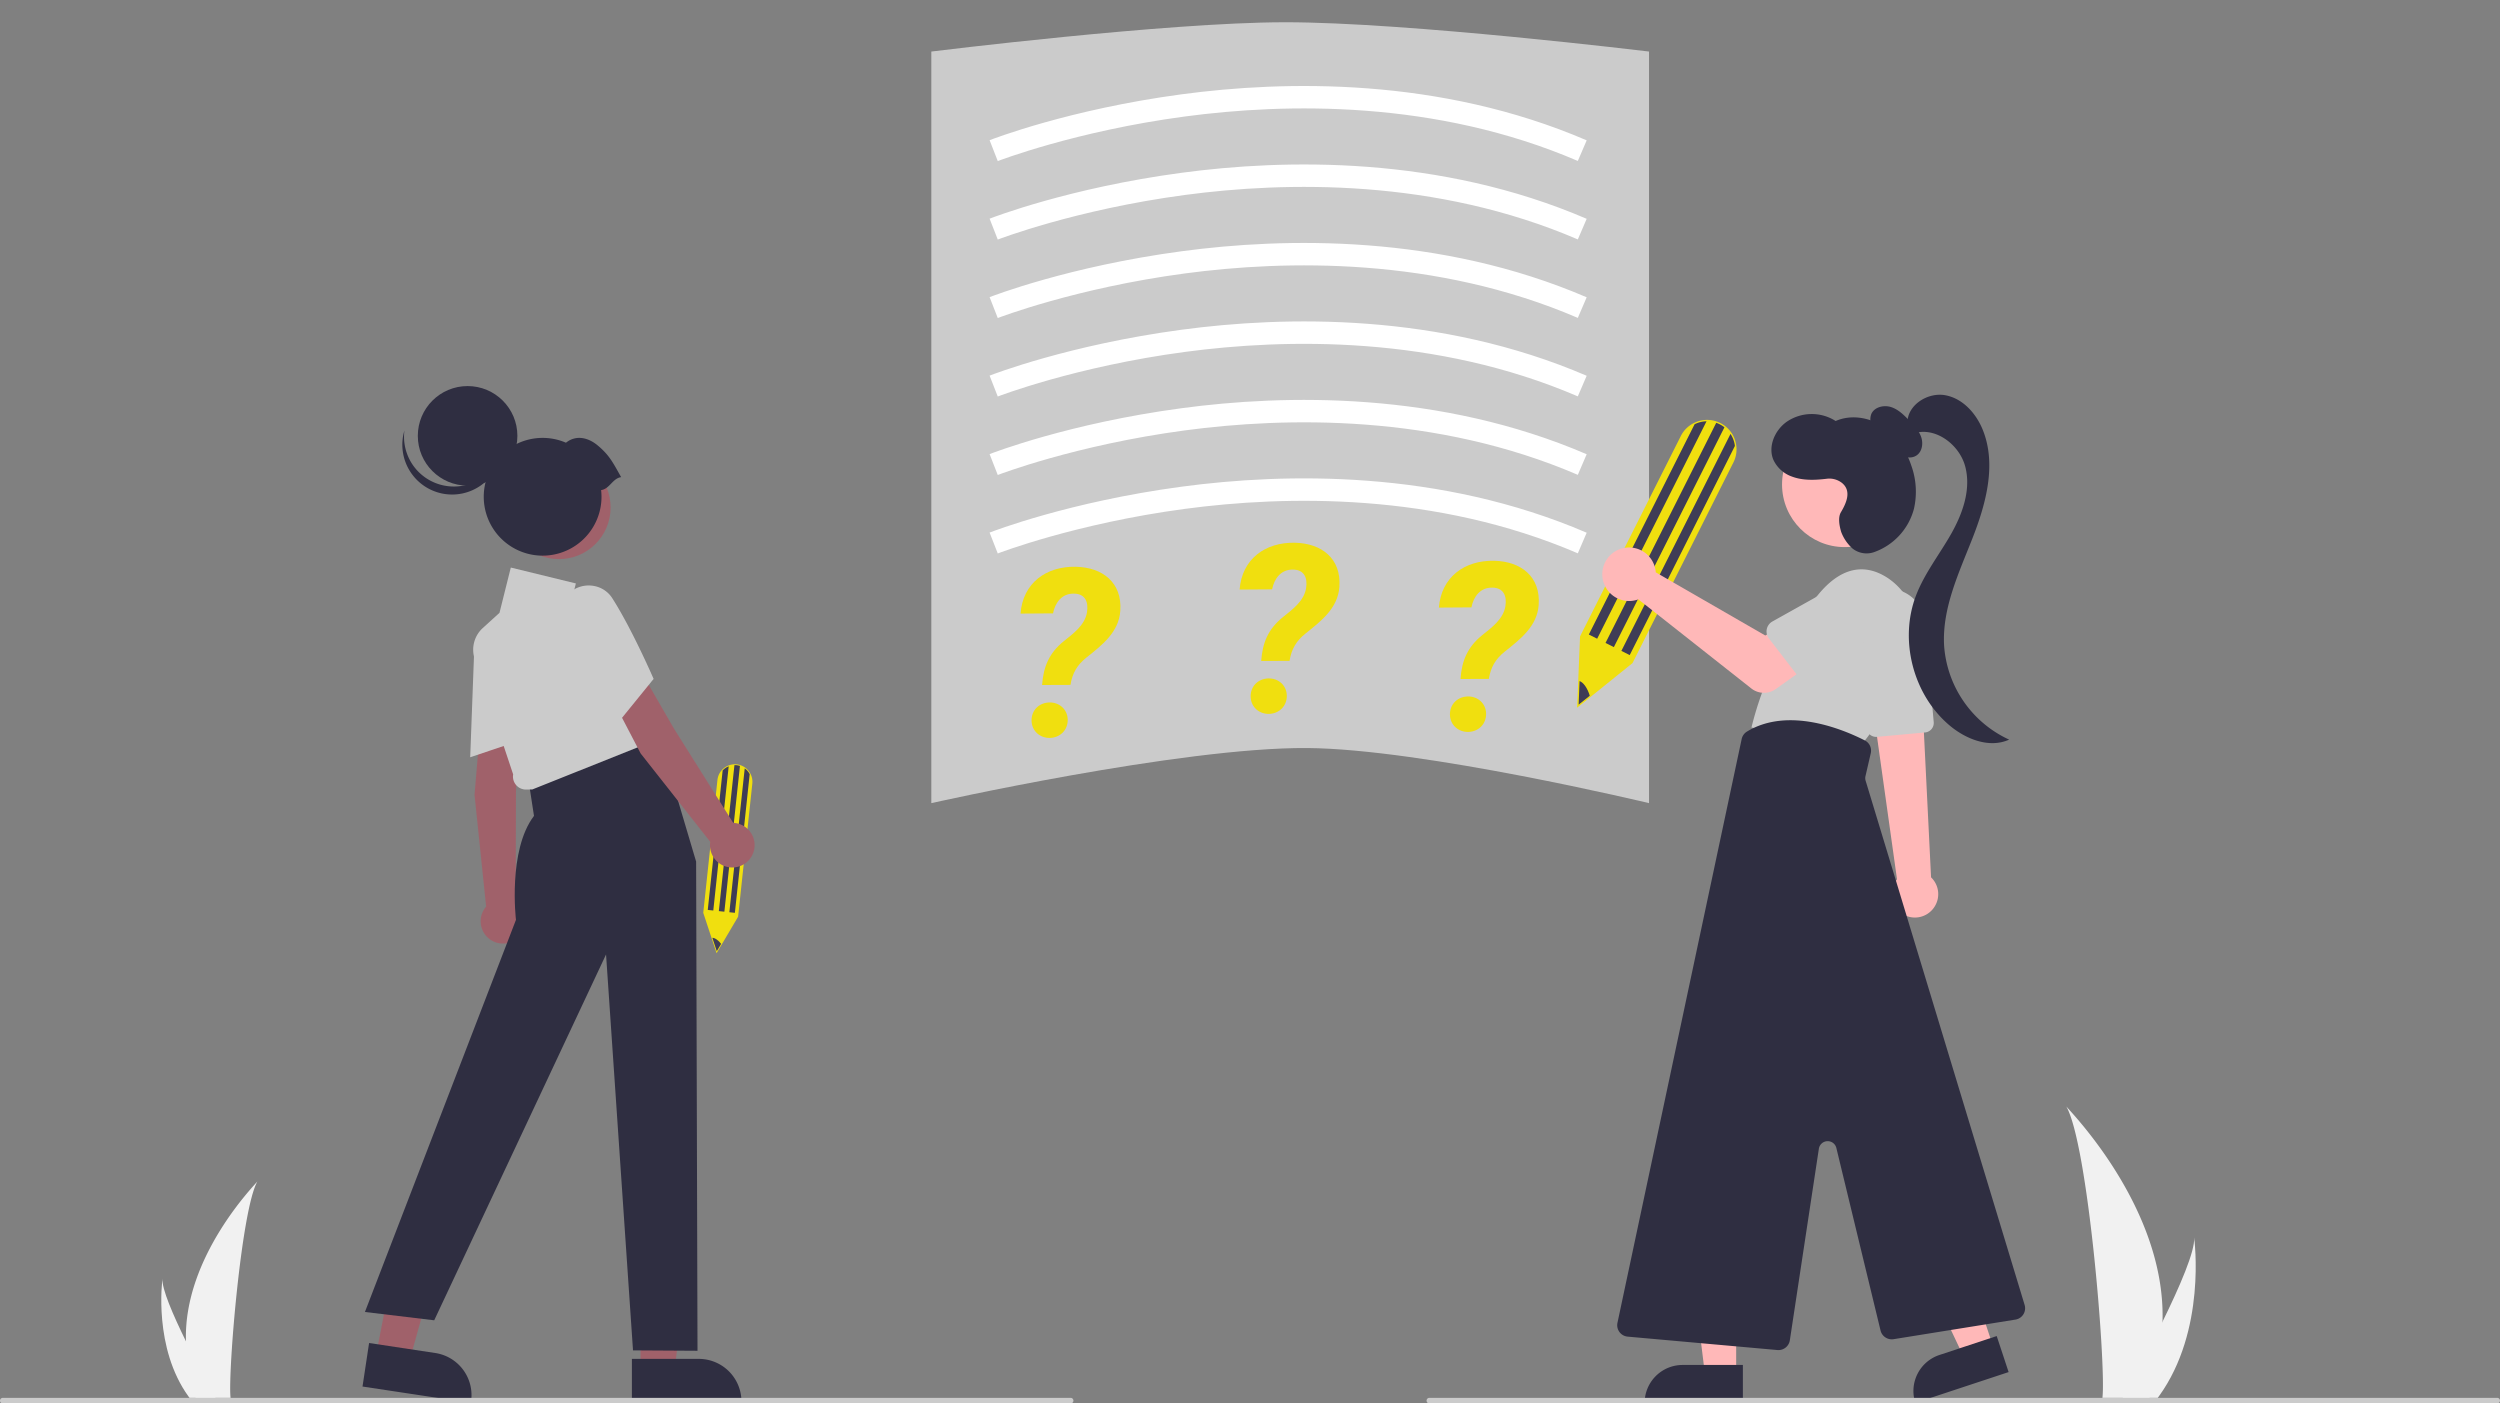 <?xml version="1.0" encoding="UTF-8" standalone="no"?>
<svg
   data-name="Layer 1"
   width="892"
   height="500.75"
   viewBox="0 0 892 500.75"
   version="1.1"
   id="svg95"
   sodipodi:docname="bible_study.svg"
   inkscape:version="1.1.2 (0a00cf5339, 2022-02-04)"
   xmlns:inkscape="http://www.inkscape.org/namespaces/inkscape"
   xmlns:sodipodi="http://sodipodi.sourceforge.net/DTD/sodipodi-0.dtd"
   xmlns="http://www.w3.org/2000/svg"
   xmlns:svg="http://www.w3.org/2000/svg">
  <rect x="0" y="0" width="892" height="500.75" fill="#808080" stroke="none"/>
  <defs
     id="defs99" />
  <sodipodi:namedview
     id="namedview97"
     pagecolor="#ffffff"
     bordercolor="#666666"
     borderopacity="1.0"
     inkscape:pageshadow="2"
     inkscape:pageopacity="0.0"
     inkscape:pagecheckerboard="0"
     showgrid="false"
     inkscape:zoom="1.5"
     inkscape:cx="436"
     inkscape:cy="250.66667"
     inkscape:window-width="2560"
     inkscape:window-height="1347"
     inkscape:window-x="0"
     inkscape:window-y="0"
     inkscape:window-maximized="1"
     inkscape:current-layer="svg95" />
  <path
     id="rect93"
     style="fill:#cbcbcb;stroke-width:10.645"
     d="m 332.297,18.391 c 0,0 83.826,-10.396 125.984,-10.451 C 501.804,7.883 588.374,18.391 588.374,18.391 v 268.17 c 0,0 -80.72,-19.369 -121.968,-19.662 -45.242,-0.322 -134.109,19.662 -134.109,19.662 z"
     sodipodi:nodetypes="caccacc" />
  <path
     id="b2aec908-dac2-485e-9341-1f8763a52ddc-1398"
     data-name="Path 133"
     d="m 771.58,471.597 a 96.071,96.071 0 0 1 -4.488,26.557 c -0.061,0.2 -0.128,0.396 -0.193,0.596 H 750.149 c 0.018,-0.179 0.036,-0.379 0.053,-0.596 1.117,-12.838 -5.263,-90.042 -12.961,-103.404 0.674,1.084 35.636,36.055 34.338,76.847 z"
     fill="#f1f1f1" />
  <path
     id="bc80851e-3fc6-46a5-adb1-be50bb758626-1399"
     data-name="Path 134"
     d="m 770.323,498.154 c -0.14,0.2 -0.286,0.399 -0.435,0.596 h -12.565 c 0.095,-0.17 0.206,-0.369 0.334,-0.596 2.076,-3.746 8.219,-14.946 13.922,-26.557 6.126,-12.478 11.751,-25.428 11.277,-30.116 0.147,1.057 4.388,33.284 -12.533,56.673 z"
     fill="#f1f1f1" />
  <path
     id="ac74e0d2-c10f-4860-b119-67c8c5820ae0-1400"
     data-name="Path 133"
     d="m 66.35,478.584 a 71.351,71.351 0 0 0 3.333,19.724 c 0.045,0.148 0.095,0.294 0.144,0.442 h 12.439 c -0.013,-0.133 -0.027,-0.281 -0.04,-0.442 -0.829,-9.535 3.909,-66.874 9.626,-76.797 -0.501,0.805 -26.467,26.778 -25.502,57.074 z"
     fill="#f1f1f1" />
  <path
     id="b887613c-750d-48e2-8424-1e5e637b4506-1401"
     data-name="Path 134"
     d="m 67.284,498.308 c 0.104,0.148 0.212,0.296 0.323,0.442 h 9.332 c -0.071,-0.126 -0.153,-0.274 -0.248,-0.442 -1.542,-2.782 -6.104,-11.1 -10.34,-19.724 -4.55,-9.267 -8.727,-18.885 -8.376,-22.367 -0.109,0.785 -3.259,24.72 9.308,42.09 z"
     fill="#f1f1f1" />
  <path
     d="M 356.002,57.476 353.091,50.024 c 1.141,-0.446 28.408,-10.987 68.424,-16.364 36.996,-4.972 92.116,-6.159 144.613,16.415 l -3.16,7.35 C 512.226,35.606 458.736,36.755 422.798,41.56 c -39.117,5.231 -66.523,15.81 -66.795,15.916 z"
     fill="#ffffff"
     id="path10" />
  <path
     d="M 356.002,85.476 353.091,78.024 c 1.141,-0.446 28.408,-10.987 68.424,-16.364 36.996,-4.972 92.116,-6.159 144.613,16.415 l -3.16,7.35 C 512.226,63.606 458.736,64.754 422.798,69.56 c -39.117,5.231 -66.523,15.81 -66.795,15.916 z"
     fill="#ffffff"
     id="path12" />
  <path
     d="m 356.002,113.476 -2.911,-7.452 c 1.141,-0.446 28.408,-10.987 68.424,-16.364 36.996,-4.972 92.116,-6.159 144.613,16.415 l -3.16,7.35 C 512.226,91.606 458.736,92.754 422.798,97.56 c -39.117,5.231 -66.523,15.81 -66.795,15.916 z"
     fill="#ffffff"
     id="path14" />
  <path
     d="m 356.002,141.476 -2.911,-7.452 c 1.141,-0.446 28.408,-10.987 68.424,-16.364 36.996,-4.971 92.116,-6.16 144.613,16.415 l -3.16,7.35 c -50.742,-21.818 -104.231,-20.67 -140.17,-15.865 -39.117,5.231 -66.523,15.81 -66.795,15.916 z"
     fill="#ffffff"
     id="path16" />
  <path
     d="m 356.002,169.476 -2.911,-7.452 c 1.141,-0.446 28.408,-10.987 68.424,-16.364 36.996,-4.972 92.116,-6.159 144.613,16.415 l -3.16,7.35 c -50.742,-21.819 -104.231,-20.67 -140.17,-15.865 -39.117,5.231 -66.523,15.81 -66.795,15.916 z"
     fill="#ffffff"
     id="path18" />
  <path
     d="m 356.002,197.476 -2.911,-7.452 c 1.141,-0.446 28.408,-10.987 68.424,-16.364 36.996,-4.971 92.116,-6.159 144.613,16.415 l -3.16,7.35 c -50.742,-21.819 -104.231,-20.669 -140.17,-15.865 -39.117,5.231 -66.523,15.81 -66.795,15.916 z"
     fill="#ffffff"
     id="path20" />
  <path
     d="m 562.713,252.514 1.048,-25.451 35.946,-71.469 a 10.368,10.368 0 0 1 4.704,-4.677 10.49,10.49 0 0 1 8.104,-0.529 10.486,10.486 0 0 1 6.54,6.628 10.847,10.847 0 0 1 0.455,2.035 10.387,10.387 0 0 1 -1.042,5.979 l -35.995,71.566 z"
     fill="#f0df0f"
     id="path26" />
  <path
     d="m 608.888,150.315 -39.02,77.58 -2.975,-1.496 37.739,-75.034 a 9.945,9.945 0 0 1 4.256,-1.05 z"
     fill="#3f3d56"
     id="path28" />
  <path
     d="m 619.014,159.114 -37.532,74.623 -2.975,-1.496 38.939,-77.419 a 9.998,9.998 0 0 1 1.135,2.35 10.328,10.328 0 0 1 0.434,1.942 z"
     fill="#3f3d56"
     id="path30" />
  <path
     d="m 615.278,152.455 -39.451,78.438 -2.975,-1.496 39.5,-78.536 a 9.688,9.688 0 0 1 1.229,0.517 10.198,10.198 0 0 1 1.697,1.077 z"
     fill="#3f3d56"
     id="path32" />
  <path
     d="m 567.226,248.237 -3.97,3.197 0.333,-8.429 c 1.363,0.473 2.839,2.525 3.637,5.232 z"
     fill="#3f3d56"
     id="path34" />
  <path
     d="m 255.674,340.104 -4.752,-14.416 5.063,-47.401 a 6.178,6.178 0 0 1 1.643,-3.595 6.251,6.251 0 0 1 4.409,-1.995 6.248,6.248 0 0 1 5.037,2.325 6.463,6.463 0 0 1 0.681,1.04 6.189,6.189 0 0 1 0.672,3.553 l -5.07,47.465 z"
     fill="#f0df0f"
     id="path36" />
  <path
     d="m 259.999,273.418 -5.496,51.454 -1.973,-0.211 5.315,-49.765 a 5.926,5.926 0 0 1 2.153,-1.478 z"
     fill="#3f3d56"
     id="path38" />
  <path
     d="m 267.492,276.202 -5.286,49.493 -1.973,-0.211 5.484,-51.347 a 5.957,5.957 0 0 1 1.126,1.073 6.153,6.153 0 0 1 0.649,0.992 z"
     fill="#3f3d56"
     id="path40" />
  <path
     d="m 264.012,273.272 -5.557,52.023 -1.973,-0.211 5.564,-52.088 a 5.773,5.773 0 0 1 0.794,0.031 6.077,6.077 0 0 1 1.172,0.245 z"
     fill="#3f3d56"
     id="path42" />
  <path
     d="m 257.295,336.772 -1.544,2.616 -1.582,-4.771 c 0.859,-0.022 2.113,0.813 3.126,2.156 z"
     fill="#3f3d56"
     id="path44" />
  <g
     id="f2202155-5d0d-4949-a3af-453985752dd6"
     data-name="Group 23"
     transform="translate(-60)">
    <path
       id="bb56e1bb-a377-463a-b777-e3f2ac15f40f-1402"
       data-name="Path 385"
       d="m 904.44,522.824 a 8.305,8.305 0 1 1 -14.42,-8.245 q 0.028,-0.049 0.056,-0.097 a 8.938,8.938 0 0 1 0.782,-1.11 l -6.986,-49.796 -0.209,-1.492 -1.419,-10.161 -0.209,-1.465 0.773,0.036 13.536,0.619 3.63,0.164 0.455,9.27 2.574,52.115 a 8.294,8.294 0 0 1 1.437,10.161 z"
       transform="translate(-154,-199.625)"
       fill="#ffb8b8" />
    <path
       id="a248d591-cba6-4901-9d10-c9b24d625163-1403"
       data-name="Path 386"
       d="m 883.703,462.536 17.188,-1.576 a 3.393,3.393 0 0 0 3.06,-3.672 l -3.184,-35.743 a 13.032,13.032 0 0 0 -25.961,2.318 q 0.033,0.369 0.087,0.736 l 5.154,35.059 a 3.388,3.388 0 0 0 3.346,2.894 2.402,2.402 0 0 0 0.309,-0.015 z"
       transform="translate(-154,-199.625)"
       fill="#cbcbcb" />
    <path
       id="f743e301-5bba-4392-b658-4efdfb4065cc-1404"
       data-name="Path 387"
       d="m 896.731,433.66 a 23.939,23.939 0 0 0 -8.805,-27.552 c -6.481,-4.435 -15.351,-6.027 -24.902,5.344 a 118.912,118.912 0 0 0 -24.106,47.758 l 39.116,6.368 c 0,0 13.302,-16.26 18.697,-31.918 z"
       transform="translate(-154,-199.625)"
       fill="#cbcbcb" />
    <path
       id="eac80286-6d9c-481f-b372-04b3b845d333-1405"
       data-name="Path 388"
       d="m 833.466,689.831 h -11.153 l -5.305,-43.017 h 16.46 z"
       transform="translate(-154,-199.625)"
       fill="#ffb8b8" />
    <path
       id="e474a022-de70-4f17-bf9b-ca694d09b1b4-1406"
       data-name="Path 389"
       d="M 800.808,700.185 H 835.858 V 686.643 H 814.35 a 13.542,13.542 0 0 0 -13.542,13.542 z"
       transform="translate(-154,-199.625)"
       fill="#2f2e41" />
    <path
       id="a9ae19c7-51aa-4dd0-9022-ef91b49440e0-1407"
       data-name="Path 390"
       d="m 925.156,680.103 -10.589,3.5 -18.539,-39.178 15.628,-5.166 z"
       transform="translate(-154,-199.625)"
       fill="#ffb8b8" />
    <path
       id="bdf88be3-aecd-443e-97f8-a32ede953949-1408"
       data-name="Path 391"
       d="m 897.395,700.185 33.28,-11 -4.25,-12.858 -20.422,6.75 a 13.542,13.542 0 0 0 -8.608,17.108 z"
       transform="translate(-154,-199.625)"
       fill="#2f2e41" />
    <circle
       id="e601451a-496c-4b1c-9fe2-c3a71e9d5111"
       data-name="Ellipse 65"
       cx="718.176"
       cy="172.861"
       r="22.343"
       fill="#ffb8b8" />
    <path
       id="fd5880a1-dddd-4cd5-886d-5f97a9f21c4e-1409"
       data-name="Path 392"
       d="m 852.614,677.857 10.357,-68.358 a 3.184,3.184 0 0 1 6.242,-0.273 l 15.772,65.144 a 4.124,4.124 0 0 0 4.628,3.079 l 43.505,-6.992 a 4.094,4.094 0 0 0 3.268,-5.231 L 879.658,478.197 a 3.184,3.184 0 0 1 -0.056,-1.637 l 1.888,-8.187 a 4.079,4.079 0 0 0 -2.117,-4.561 c -7.725,-3.942 -27.29,-12.136 -42.055,-3.16 a 4.14,4.14 0 0 0 -1.891,2.663 l -44.316,208.289 a 4.094,4.094 0 0 0 3.639,4.93 l 53.45,4.787 q 0.182,0.016 0.364,0.016 a 4.101,4.101 0 0 0 4.046,-3.48 z"
       transform="translate(-154,-199.625)"
       fill="#2f2e41" />
    <path
       id="acdc6559-e36c-4b0b-aac1-c1a10856fa7d-1410"
       data-name="Path 393"
       d="m 886.991,356.701 a 16.902,16.902 0 0 1 -4.416,-3.839 5.731,5.731 0 0 1 -0.882,-5.549 c 1.129,-2.491 4.483,-3.275 7.083,-2.43 2.6,0.845 4.608,2.885 6.507,4.851 1.673,1.728 3.394,3.54 4.185,5.814 0.791,2.273 0.386,5.156 -1.588,6.536 -1.938,1.354 -4.723,0.8 -6.586,-0.654 a 16.8,16.8 0 0 1 -4.116,-5.704 z"
       transform="translate(-154,-199.625)"
       fill="#2f2e41" />
    <path
       id="a8902353-3630-4aaa-9386-a524a4077d2f-1411"
       data-name="Path 394"
       d="m 894.559,350.335 c 0.124,-6.295 7.299,-10.81 13.497,-9.694 6.198,1.116 10.961,6.4 13.345,12.227 5.038,12.312 1.256,26.362 -3.598,38.752 -4.854,12.391 -10.862,24.961 -10.153,38.246 a 39.958,39.958 0 0 0 23.21,33.658 c -6.994,3.17 -15.354,-0.105 -21.231,-5.047 -13.052,-10.975 -18.09,-30.516 -11.972,-46.434 3.017,-7.851 8.335,-14.568 12.487,-21.883 4.152,-7.315 7.198,-15.936 5.054,-24.069 -2.144,-8.133 -11.266,-14.718 -19.065,-11.571 z"
       transform="translate(-154,-199.625)"
       fill="#2f2e41" />
    <path
       id="b05157c8-b93b-43b3-a4ba-0cfdfe0a562e-1412"
       data-name="Path 395"
       d="m 870.836,382.401 c 1.948,-3.291 3.912,-7.612 0.353,-10.489 a 7.336,7.336 0 0 0 -5.504,-1.455 c -4.013,0.484 -8.384,0.683 -12.27,-0.775 a 11.502,11.502 0 0 1 -6.672,-5.996 c -2.001,-4.752 0.506,-10.527 4.698,-13.531 a 15.828,15.828 0 0 1 17.519,-0.31 c 5.431,-2.399 12.02,-1.332 16.954,1.97 4.934,3.302 8.31,8.59 10.144,14.236 a 27.478,27.478 0 0 1 0.84,15.114 22.462,22.462 0 0 1 -13.933,15.354 8.089,8.089 0 0 1 -7.989,-1.183 15.027,15.027 0 0 1 -4.043,-5.926 c -0.741,-2.49 -1.137,-5.252 -0.097,-7.011 z"
       transform="translate(-154,-199.625)"
       fill="#2f2e41" />
    <path
       id="fb245157-e4e6-4551-ad6a-dca5f4b0f94b-1413"
       data-name="Path 397"
       d="m 804.556,402.337 a 9.573,9.573 0 0 1 0.217,1.492 l 39.077,22.544 9.498,-5.468 10.126,13.256 -15.874,11.315 a 7.277,7.277 0 0 1 -8.733,-0.213 l -40.299,-31.79 a 9.552,9.552 0 1 1 5.982,-11.135 z"
       transform="translate(-154,-199.625)"
       fill="#ffb8b8" />
    <path
       id="b7c0657c-f78e-4619-b8ae-65b0c7791644-1414"
       data-name="Path 398"
       d="m 845.157,427.441 12.63,16.369 a 4.094,4.094 0 0 0 6.186,0.339 L 878.27,429.302 a 11.371,11.371 0 1 0 -13.578,-18.244 q -0.185,0.138 -0.365,0.283 l -17.932,10.026 a 4.094,4.094 0 0 0 -1.242,6.073 z"
       transform="translate(-154,-199.625)"
       fill="#cbcbcb" />
  </g>
  <polygon
     points="220.675,488.808 226.443,442.047 208.55,442.048 208.552,488.809 "
     fill="#a0616a"
     id="polygon61"
     transform="translate(20)" />
  <path
     d="m 225.459,484.851 23.875,-10e-4 h 10e-4 a 15.216,15.216 0 0 1 15.215,15.215 v 0.494 l -39.091,0.001 z"
     fill="#2f2e41"
     id="path63" />
  <polygon
     points="126.143,485.373 138.836,439.999 123.121,437.325 114.156,483.561 "
     fill="#a0616a"
     id="polygon65"
     transform="translate(20)" />
  <path
     d="m 131.69,479.185 23.607,3.568 9.5e-4,1.5e-4 a 15.216,15.216 0 0 1 12.77,17.318 l -0.074,0.489 -38.652,-5.842 z"
     fill="#2f2e41"
     id="path67" />
  <path
     d="m 171.535,257.07 13.461,3.527 -0.895,21.824 -0.111,39.734 a 7.963,7.963 0 1 1 -10.539,1.324 l -4.136,-39.88 z"
     fill="#a0616a"
     id="path69" />
  <path
     d="m 169.192,232.073 a 10.988,10.988 0 0 1 6.793,-9.772 10.273,10.273 0 0 1 11.12,1.788 9.795,9.795 0 0 1 3.265,7.575 c 0.035,12.785 -2.851,31.42 -2.88,31.606 l -0.046,0.296 -19.675,6.626 z"
     fill="#cbcbcb"
     id="path71" />
  <path
     d="m 204.372,268.364 30.094,-7.79 13.911,46.85 0.494,174.535 -23.013,-0.144 -9.62,-141.264 -61.31,130.53 -24.722,-2.967 53.893,-139.924 c 0,0 -2.967,-24.722 6.428,-37.082 l -1.978,-12.855 z"
     fill="#2f2e41"
     id="path73" />
  <path
     d="m 184.08,280.021 a 4.611,4.611 0 0 1 -0.984,-3.709 l -13.727,-41.181 a 10.477,10.477 0 0 1 2.89,-11.058 l 5.959,-5.417 4.038,-16.153 23.21,5.673 -1.912,7.649 10.504,-1.909 22.125,49.277 -46.247,18.485 -2.278,0.036 a 4.61,4.61 0 0 1 -3.579,-1.694 z"
     fill="#cbcbcb"
     id="path75" />
  <path
     d="m 216.295,245.251 13.262,-4.215 10.909,18.923 21.145,33.641 a 7.963,7.963 0 1 1 -8.199,6.752 l -24.813,-31.493 z"
     fill="#a0616a"
     id="path77" />
  <path
     d="m 200.953,225.376 a 10.987,10.987 0 0 1 0.518,-11.889 10.279,10.279 0 0 1 10.354,-4.433 9.795,9.795 0 0 1 6.808,4.657 c 6.864,10.786 14.385,28.078 14.46,28.251 l 0.119,0.275 -13.087,16.116 z"
     fill="#cbcbcb"
     id="path79" />
  <circle
     cx="199.429"
     cy="181.056"
     r="18.441"
     fill="#a0616a"
     id="circle81" />
  <circle
     cx="166.839"
     cy="155.514"
     r="17.764"
     fill="#2f2e41"
     id="circle83" />
  <path
     d="m 151.517,170.223 a 17.765,17.765 0 0 0 27.432,-9.327 17.765,17.765 0 1 1 -34.652,-7.285 17.758,17.758 0 0 0 7.22,16.612 z"
     fill="#2f2e41"
     id="path85" />
  <path
     d="m 221.62,170.243 c -3.101,-5.552 -4.288,-7.871 -8.286,-11.247 -3.536,-2.986 -7.885,-3.863 -11.393,-1.034 a 21.008,21.008 0 1 0 12.676,19.284 21.183,21.183 0 0 0 -0.143,-2.375 c 3.049,-0.428 4.097,-4.2 7.146,-4.628 z"
     fill="#2f2e41"
     id="path87" />
  <path
     d="M536,700.375H155a1,1,0,0,1,0-2H536a1,1,0,0,1,0,2Z"
     transform="translate(-154 -199.625)"
     fill="#cbcbcb"
     id="path89" />
  <path
     d="M1045,700.375H664a1,1,0,0,1,0-2h381a1,1,0,0,1,0,2Z"
     transform="translate(-154 -199.625)"
     fill="#cbcbcb"
     id="path91" />
  <path
     d="m 381.943,244.369 c 0.655,-4.137 2.376,-7.127 5.694,-9.749 5.53,-4.424 11.551,-9.012 12.084,-16.63 0.737,-10.118 -6.308,-15.565 -15.893,-15.77 -10.568,-0.205 -18.883,5.817 -19.703,16.712 l 11.592,-0.082 c 0.778,-3.891 3.195,-7.168 7.537,-7.045 3.973,0.082 5.161,3.031 4.588,6.636 -0.737,4.629 -4.915,7.619 -8.315,10.363 -5.161,4.178 -7.25,9.053 -7.701,15.606 z m -13.886,12.78 c 0.082,3.646 2.949,6.185 6.513,6.144 3.687,-0.082 6.472,-2.826 6.39,-6.554 -0.082,-3.646 -2.99,-6.185 -6.554,-6.103 -3.687,0.082 -6.431,2.826 -6.349,6.513 z"
     id="path14292"
     style="font-style:italic;font-weight:bold;font-size:26.667px;font-family:Roboto;-inkscape-font-specification:'Roboto Bold Italic';fill:#f0df0f;stroke-width:19.167" />
  <path
     d="m 460.115,235.793 c 0.655,-4.137 2.376,-7.127 5.694,-9.749 5.53,-4.424 11.551,-9.012 12.084,-16.63 0.737,-10.118 -6.308,-15.565 -15.893,-15.77 -10.568,-0.205 -18.883,5.817 -19.703,16.712 l 11.592,-0.082 c 0.778,-3.891 3.195,-7.168 7.537,-7.045 3.973,0.082 5.161,3.031 4.588,6.636 -0.737,4.629 -4.915,7.619 -8.315,10.363 -5.161,4.178 -7.25,9.053 -7.701,15.606 z m -13.886,12.78 c 0.082,3.646 2.949,6.185 6.513,6.144 3.687,-0.082 6.472,-2.826 6.39,-6.554 -0.082,-3.646 -2.99,-6.185 -6.554,-6.103 -3.687,0.082 -6.431,2.826 -6.349,6.513 z"
     id="path14292-3"
     style="font-style:italic;font-weight:bold;font-size:26.667px;font-family:Roboto;-inkscape-font-specification:'Roboto Bold Italic';fill:#f0df0f;stroke-width:19.167" />
  <path
     d="m 531.225,242.229 c 0.655,-4.137 2.376,-7.127 5.694,-9.749 5.53,-4.424 11.551,-9.012 12.084,-16.63 0.737,-10.118 -6.308,-15.565 -15.893,-15.77 -10.568,-0.205 -18.883,5.817 -19.703,16.712 l 11.592,-0.082 c 0.778,-3.891 3.195,-7.168 7.537,-7.045 3.973,0.082 5.161,3.031 4.588,6.636 -0.737,4.629 -4.915,7.619 -8.315,10.363 -5.161,4.178 -7.25,9.053 -7.701,15.606 z m -13.886,12.78 c 0.082,3.646 2.949,6.185 6.513,6.144 3.687,-0.082 6.472,-2.826 6.39,-6.554 -0.082,-3.646 -2.99,-6.185 -6.554,-6.103 -3.687,0.082 -6.431,2.826 -6.349,6.513 z"
     id="path14292-6"
     style="font-style:italic;font-weight:bold;font-size:26.667px;font-family:Roboto;-inkscape-font-specification:'Roboto Bold Italic';fill:#f0df0f;stroke-width:19.167" />
</svg>
